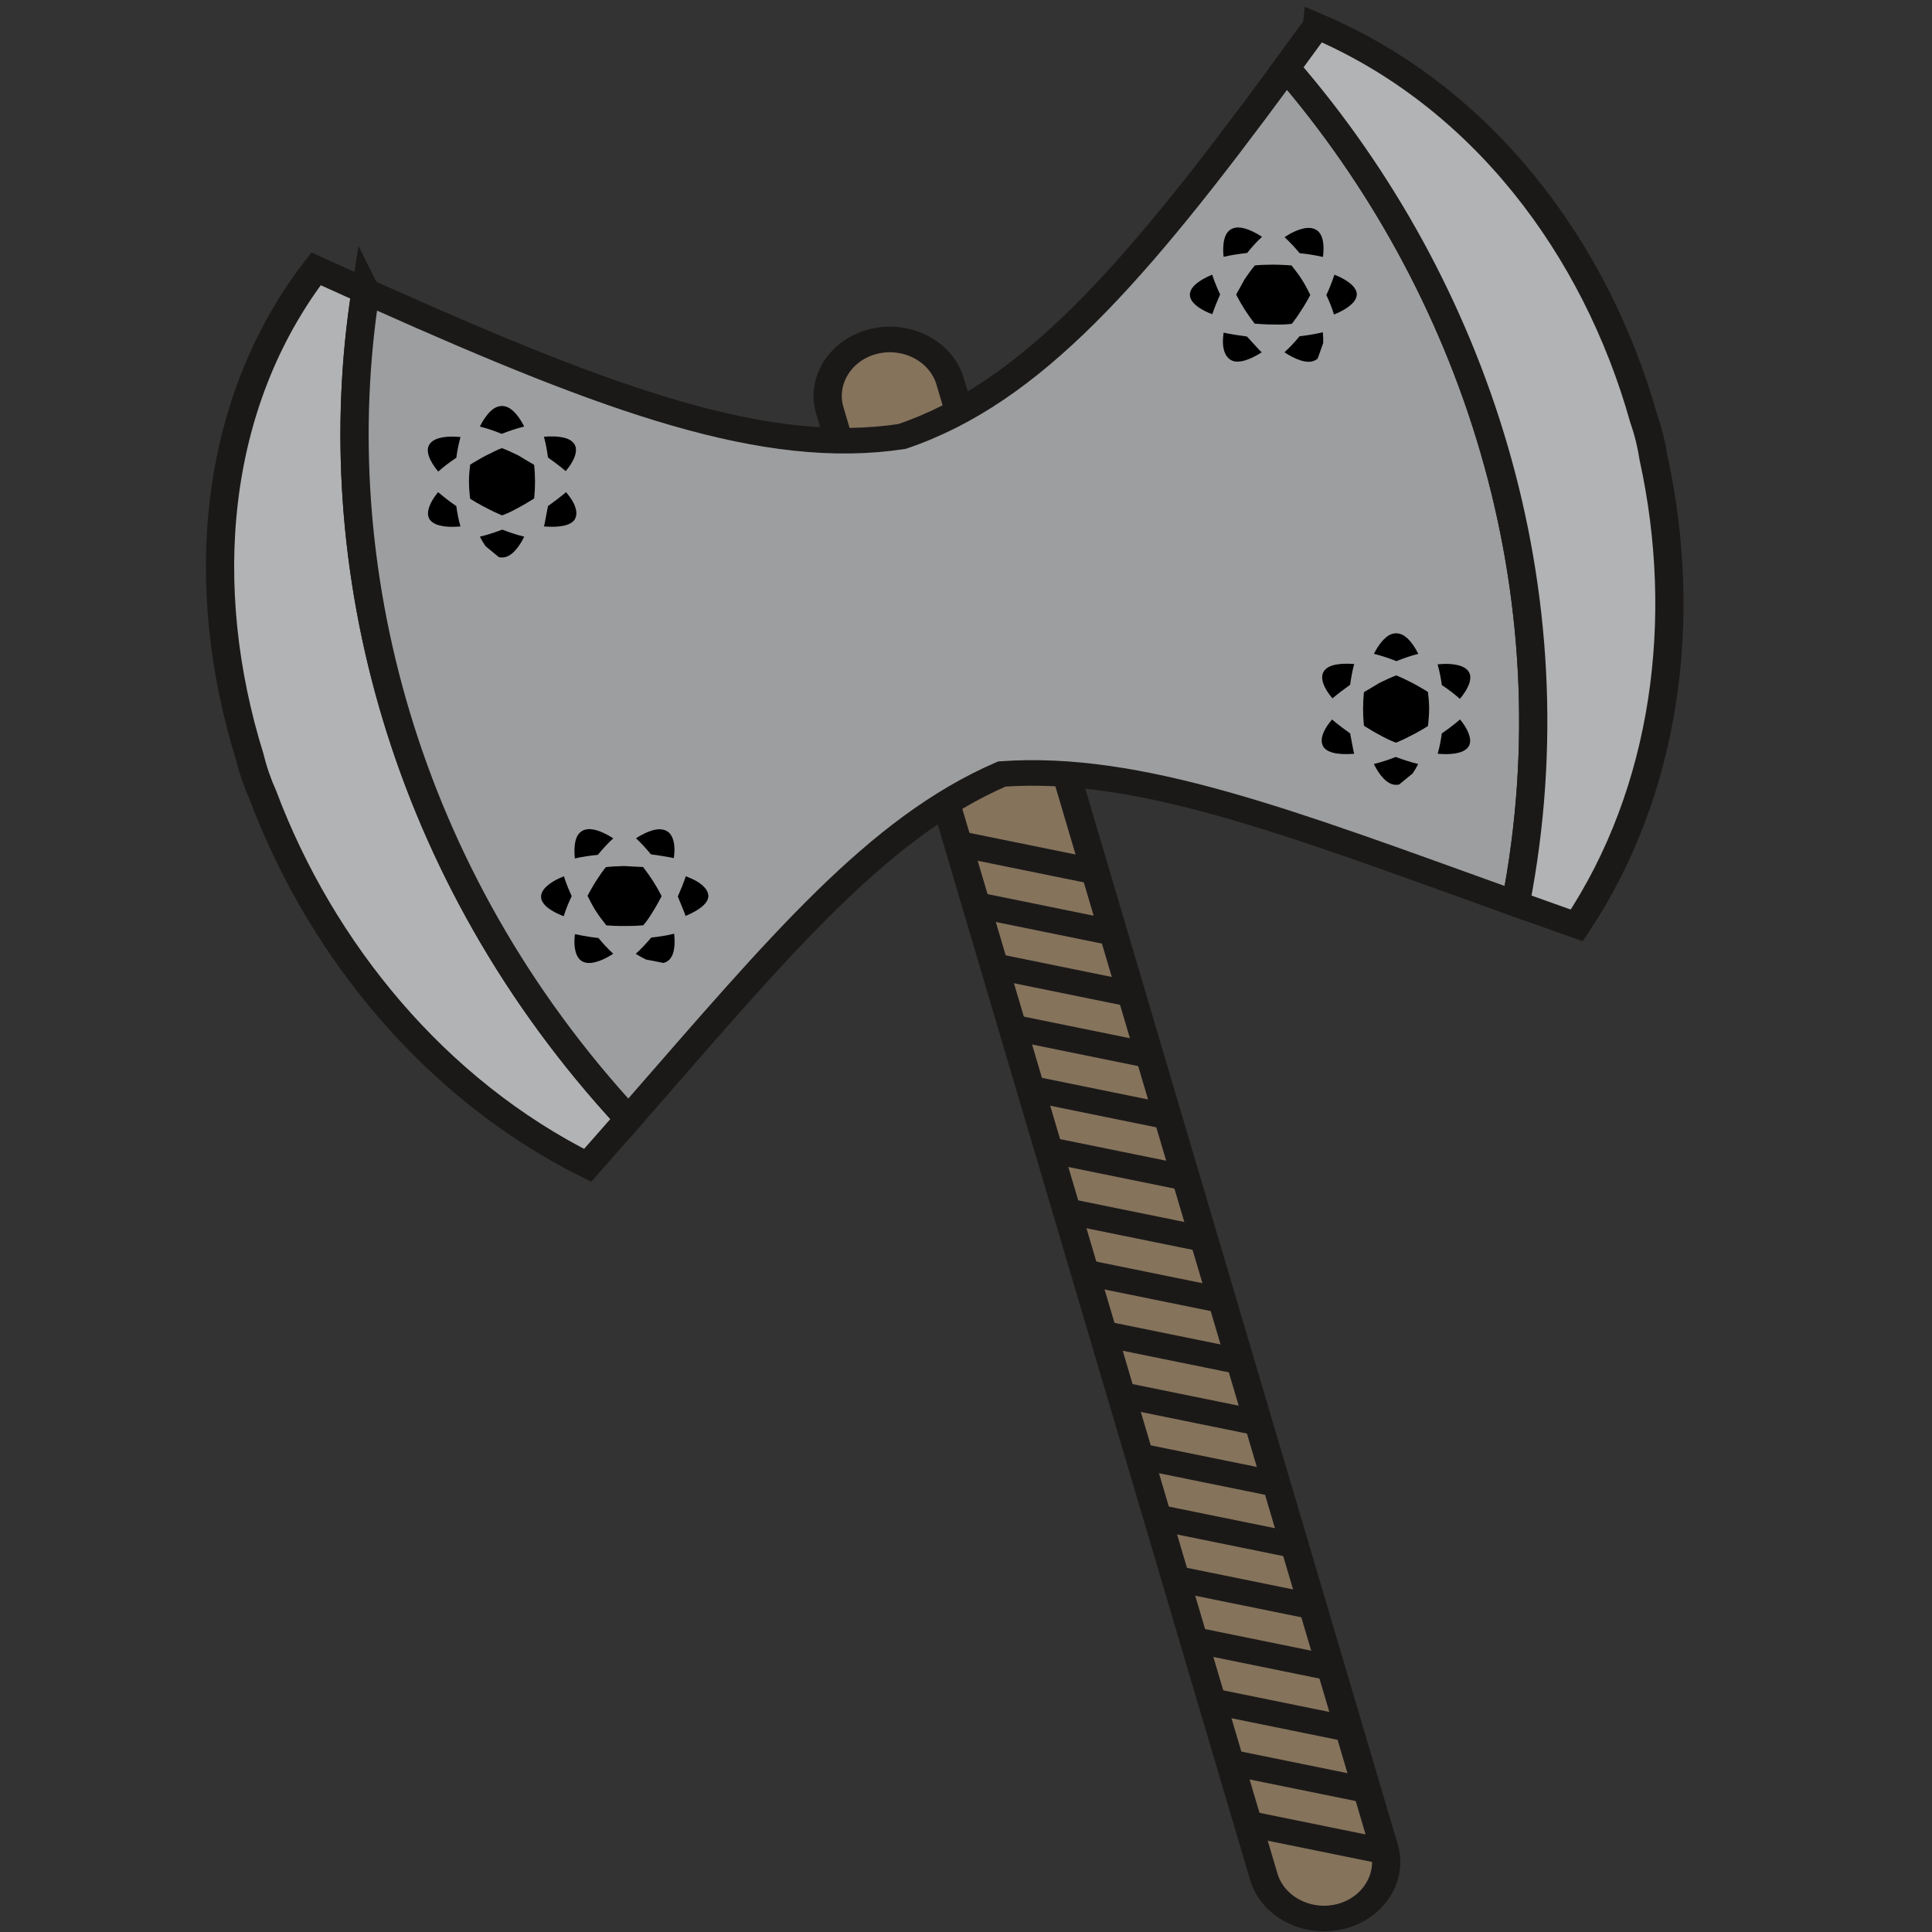 <?xml version="1.0" encoding="UTF-8" standalone="no"?>
<svg
   xmlns:dc="http://purl.org/dc/elements/1.1/"
   xmlns:cc="http://creativecommons.org/ns#"
   xmlns:rdf="http://www.w3.org/1999/02/22-rdf-syntax-ns#"
   xmlns:svg="http://www.w3.org/2000/svg"
   xmlns="http://www.w3.org/2000/svg"
   xmlns:sodipodi="http://sodipodi.sourceforge.net/DTD/sodipodi-0.dtd"
   xmlns:inkscape="http://www.inkscape.org/namespaces/inkscape"
   width="512"
   height="512"
   version="1.1"
   viewBox="0 0 144.498 144.498"
   id="svg2"
   inkscape:version="0.91 r"
   sodipodi:docname="axe.svg">
  <rect x="0" y="0" width="144.498" height="144.498" fill="#333333" stroke="none"/>
  <defs
     id="defs106" />
  <sodipodi:namedview
     pagecolor="#ffffff"
     bordercolor="#666666"
     borderopacity="1"
     objecttolerance="10"
     gridtolerance="10"
     guidetolerance="10"
     inkscape:pageopacity="0"
     inkscape:pageshadow="2"
     inkscape:window-width="1061"
     inkscape:window-height="634"
     id="namedview104"
     showgrid="false"
     inkscape:zoom="0.44851478"
     inkscape:cx="294.01191"
     inkscape:cy="258.63139"
     inkscape:window-x="0"
     inkscape:window-y="0"
     inkscape:window-maximized="0"
     inkscape:current-layer="svg2"
     units="px" />
  <g
     transform="matrix(0.264,0,0,0.239,-0.122,-29.528)"
     id="g4"
     style="fill-rule:evenodd">
    <path
       d="m 248.02,230.38 c 9.373,-2.511 19.096,3.102 21.607,12.475 l 122.95,458.86 c 2.511,9.373 -3.102,19.096 -12.475,21.607 -9.373,2.511 -19.096,-3.102 -21.607,-12.475 l -122.95,-458.86 c -2.511,-9.373 3.102,-19.096 12.475,-21.607 z"
       id="path6"
       inkscape:connector-curvature="0"
       style="fill:#85735c;stroke:#1b1918;stroke-width:8" />
    <path
       d="m 354.03,694.22 38.872,8.74"
       id="path8"
       inkscape:connector-curvature="0"
       style="fill:#ffffff;stroke:#1b1918;stroke-width:8" />
    <path
       d="m 348.9,675.05 38.872,8.74"
       id="path10"
       inkscape:connector-curvature="0"
       style="fill:#ffffff;stroke:#1b1918;stroke-width:8" />
    <path
       d="m 343.76,655.89 38.872,8.74"
       id="path12"
       inkscape:connector-curvature="0"
       style="fill:#ffffff;stroke:#1b1918;stroke-width:8" />
    <path
       d="m 338.63,636.72 38.872,8.74"
       id="path14"
       inkscape:connector-curvature="0"
       style="fill:#ffffff;stroke:#1b1918;stroke-width:8" />
    <path
       d="m 333.49,617.55 38.872,8.74"
       id="path16"
       inkscape:connector-curvature="0"
       style="fill:#ffffff;stroke:#1b1918;stroke-width:8" />
    <path
       d="m 328.36,598.39 38.872,8.74"
       id="path18"
       inkscape:connector-curvature="0"
       style="fill:#ffffff;stroke:#1b1918;stroke-width:8" />
    <path
       d="m 323.22,579.22 38.872,8.74"
       id="path20"
       inkscape:connector-curvature="0"
       style="fill:#ffffff;stroke:#1b1918;stroke-width:8" />
    <path
       d="m 318.09,560.05 38.872,8.74"
       id="path22"
       inkscape:connector-curvature="0"
       style="fill:#ffffff;stroke:#1b1918;stroke-width:8" />
    <path
       d="m 312.95,540.89 38.872,8.74"
       id="path24"
       inkscape:connector-curvature="0"
       style="fill:#ffffff;stroke:#1b1918;stroke-width:8" />
    <path
       d="m 307.81,521.72 38.872,8.74"
       id="path26"
       inkscape:connector-curvature="0"
       style="fill:#ffffff;stroke:#1b1918;stroke-width:8" />
    <path
       d="m 302.68,502.56 38.872,8.74"
       id="path28"
       inkscape:connector-curvature="0"
       style="fill:#ffffff;stroke:#1b1918;stroke-width:8" />
    <path
       d="m 297.54,483.39 38.872,8.74"
       id="path30"
       inkscape:connector-curvature="0"
       style="fill:#ffffff;stroke:#1b1918;stroke-width:8" />
    <path
       d="m 292.41,464.22 38.872,8.74"
       id="path32"
       inkscape:connector-curvature="0"
       style="fill:#ffffff;stroke:#1b1918;stroke-width:8" />
    <path
       d="m 287.27,445.06 38.872,8.74"
       id="path34"
       inkscape:connector-curvature="0"
       style="fill:#ffffff;stroke:#1b1918;stroke-width:8" />
    <path
       d="m 282.14,425.89 38.872,8.74"
       id="path36"
       inkscape:connector-curvature="0"
       style="fill:#ffffff;stroke:#1b1918;stroke-width:8" />
    <path
       d="m 277,406.72 38.872,8.74"
       id="path38"
       inkscape:connector-curvature="0"
       style="fill:#ffffff;stroke:#1b1918;stroke-width:8" />
    <path
       d="m 271.86,387.56 38.872,8.74"
       id="path40"
       inkscape:connector-curvature="0"
       style="fill:#ffffff;stroke:#1b1918;stroke-width:8" />
    <path
       d="m 104.04,214.69 c -4.577,-2.271 -9.261,-4.612 -14.056,-7.021 -29.607,42.595 -33.695,99.873 -18.716,152.93 0.893,4.048 2.133,7.994 3.699,11.846 16.466,48.404 48.82,91.992 91.977,115.79 3.983,-4.97 7.836,-9.82 11.58,-14.55 -63.926,-76.209 -86.612,-173.52 -74.485,-259 z"
       id="path42"
       inkscape:connector-curvature="0"
       style="fill:#b1b3b4;stroke:#1b1918;stroke-width:8" />
    <path
       d="m 364.86,144.8 c -0.633,0.952 -1.262,1.897 -1.889,2.838 -41.126,61.673 -70.369,98.821 -106.98,112.5 -38.417,6.438 -82.153,-10.974 -148.23,-43.609 -1.233,-0.609 -2.472,-1.222 -3.721,-1.842 -12.127,85.483 10.559,182.79 74.485,259 0.844,-1.066 1.681,-2.125 2.514,-3.178 40.602,-51.377 68.161,-87.969 103.25,-104.75 38.788,-3.011 80.956,14.904 141.82,39.1 1.241,0.494 2.489,0.989 3.745,1.487 17.257,-97.962 -11.75,-193.58 -64.994,-261.54 z"
       id="path44"
       inkscape:connector-curvature="0"
       style="fill:#9c9e9f;stroke:#1b1918;stroke-width:8" />
    <path
       d="m 373.52,131.69 c -2.948,4.484 -5.833,8.852 -8.662,13.108 53.243,67.967 82.25,163.58 64.994,261.54 5.608,2.224 11.369,4.498 17.303,6.811 25.476,-42.189 31.702,-96.115 21.759,-146.27 -0.569,-4.118 -1.469,-8.156 -2.719,-12.108 -13.56,-53.441 -45.737,-101 -92.675,-123.09 z"
       id="path46"
       inkscape:connector-curvature="0"
       style="fill:#b1b3b4;stroke:#1b1918;stroke-width:8" />
    <path
       d="m 190.24,384.4 -0.287,-0.323 c -0.761,-0.715 -1.594,-1.003 -2.628,-1.032 -0.489,0.012 -0.929,0.075 -1.404,0.179 -1.918,0.509 -3.668,1.505 -5.278,2.641 1.529,1.581 2.916,3.284 4.239,5.042 2.171,0.313 4.335,0.685 6.476,1.179 0.11,-0.852 0.173,-1.688 0.187,-2.545 -0.02,-1.755 -0.229,-3.694 -1.307,-5.142 z"
       id="path48"
       inkscape:connector-curvature="0" />
    <path
       d="m 194.44,409.38 0.237,0.807 c 1.042,-0.473 2.029,-1.008 2.991,-1.633 1.314,-0.901 2.608,-1.919 3.243,-3.425 0.102,-0.287 0.17,-0.553 0.216,-0.854 0.086,-0.934 -0.217,-1.754 -0.704,-2.535 -1.334,-1.935 -3.571,-3.083 -5.671,-3.989 -0.649,2.153 -1.425,4.257 -2.262,6.343 z"
       id="path50"
       inkscape:connector-curvature="0" />
    <path
       d="m 160.22,397.76 c -1.929,0.858 -3.799,1.932 -5.235,3.51 -0.572,0.679 -0.983,1.339 -1.178,2.216 -0.109,0.678 -0.069,1.237 0.157,1.889 0.658,1.584 2.098,2.664 3.507,3.553 0.869,0.517 1.753,0.958 2.684,1.351 0.608,-2.167 1.369,-4.253 2.276,-6.309 -0.871,-2.029 -1.607,-4.088 -2.211,-6.21 z"
       id="path52"
       inkscape:connector-curvature="0" />
    <path
       d="m 166.28,424.76 c 0.693,0.168 1.306,0.165 2.007,0.066 2.147,-0.396 4.152,-1.569 5.907,-2.819 -1.517,-1.542 -2.898,-3.19 -4.192,-4.921 -0.768,-0.094 -1.535,-0.203 -2.3,-0.327 -1.467,-0.243 -2.925,-0.554 -4.377,-0.881 -0.12,1.138 -0.161,2.253 -0.099,3.4 0.151,1.87 0.575,4.294 2.421,5.246 0.21,0.093 0.413,0.168 0.632,0.235 z"
       id="path54"
       inkscape:connector-curvature="0" />
    <path
       d="m 183.46,423.81 4.988,1.079 c 0.744,-0.231 1.282,-0.597 1.788,-1.188 0.6,-0.79 0.886,-1.632 1.093,-2.593 0.332,-1.793 0.313,-3.557 0.111,-5.364 -2.135,0.571 -4.283,0.948 -6.475,1.199 l -0.405,0.524 c -1.252,1.587 -2.555,3.138 -3.995,4.558 0.926,0.663 1.881,1.256 2.893,1.785 z"
       id="path56"
       inkscape:connector-curvature="0" />
    <path
       d="m 187.73,404.34 0.172,-0.367 c -1.465,-3.194 -3.23,-6.237 -5.256,-9.104 -1.773,-0.077 -3.547,-0.195 -5.316,-0.306 -1.739,0.044 -3.491,0.125 -5.217,0.344 -0.823,1.056 -1.503,2.227 -2.207,3.367 -0.905,1.462 -1.707,2.985 -2.472,4.528 -0.176,0.361 -0.35,0.725 -0.52,1.093 0.668,1.502 1.36,2.979 2.164,4.417 0.959,1.679 2.033,3.255 3.169,4.819 1.349,0.102 2.688,0.193 4.04,0.196 1.337,-0.013 2.667,0.007 4.004,-0.044 0.8,-0.038 1.6,-0.091 2.399,-0.169 1.079,-1.374 1.979,-2.89 2.807,-4.424 0.823,-1.416 1.536,-2.87 2.235,-4.349 z"
       id="path58"
       inkscape:connector-curvature="0" />
    <path
       d="m 170.27,383.66 -0.7,-0.258 c -1.234,-0.394 -2.406,-0.594 -3.649,-0.117 l -0.389,0.193 c -1.162,0.723 -1.665,1.775 -1.997,3.069 -0.407,1.867 -0.401,3.744 -0.208,5.641 2.142,-0.55 4.302,-0.902 6.499,-1.121 1.354,-1.818 2.778,-3.558 4.375,-5.169 -1.238,-0.896 -2.522,-1.65 -3.931,-2.238 z"
       id="path60"
       inkscape:connector-curvature="0" />
    <path
       d="m 163.6,263.75 -0.087,-0.423 c -0.302,-1 -0.879,-1.666 -1.76,-2.208 -0.429,-0.234 -0.842,-0.4 -1.305,-0.546 -1.915,-0.518 -3.929,-0.531 -5.891,-0.352 0.533,2.134 0.883,4.302 1.15,6.487 1.724,1.356 3.412,2.761 5.019,4.259 0.521,-0.682 0.994,-1.375 1.435,-2.111 0.86,-1.53 1.648,-3.313 1.439,-5.106 z"
       id="path62"
       inkscape:connector-curvature="0" />
    <path
       d="m 154.75,287.47 -0.198,0.818 c 1.139,0.111 2.261,0.141 3.406,0.082 1.588,-0.123 3.218,-0.358 4.521,-1.344 0.232,-0.198 0.424,-0.394 0.614,-0.631 0.542,-0.766 0.689,-1.627 0.658,-2.548 -0.188,-2.342 -1.551,-4.456 -2.917,-6.29 -1.639,1.54 -3.362,2.974 -5.131,4.362 z"
       id="path64"
       inkscape:connector-curvature="0" />
    <path
       d="m 130.93,260.31 c -2.1,-0.222 -4.256,-0.226 -6.289,0.422 -0.835,0.302 -1.521,0.668 -2.128,1.33 -0.434,0.533 -0.678,1.036 -0.809,1.714 -0.222,1.7 0.485,3.356 1.261,4.83 0.494,0.882 1.039,1.706 1.649,2.512 1.61,-1.573 3.312,-2.999 5.125,-4.325 0.26,-2.193 0.653,-4.344 1.19,-6.483 z"
       id="path66"
       inkscape:connector-curvature="0" />
    <path
       d="m 122.68,286.72 c 0.516,0.492 1.049,0.796 1.705,1.061 2.057,0.73 4.38,0.718 6.525,0.513 -0.543,-2.094 -0.914,-4.212 -1.17,-6.358 -0.619,-0.466 -1.228,-0.943 -1.829,-1.433 -1.149,-0.944 -2.256,-1.943 -3.35,-2.952 -0.674,0.926 -1.266,1.871 -1.786,2.895 -0.804,1.695 -1.649,4.006 -0.526,5.754 0.136,0.186 0.274,0.352 0.43,0.52 z"
       id="path68"
       inkscape:connector-curvature="0" />
    <path
       d="m 138.03,294.48 3.781,3.429 c 0.76,0.172 1.408,0.124 2.143,-0.135 0.915,-0.384 1.583,-0.97 2.243,-1.699 1.184,-1.387 2.05,-2.924 2.778,-4.589 -2.134,-0.573 -4.183,-1.321 -6.207,-2.199 l -0.612,0.251 c -1.878,0.749 -3.781,1.44 -5.739,1.95 0.471,1.037 1.001,2.029 1.613,2.993 z"
       id="path70"
       inkscape:connector-curvature="0" />
    <path
       d="m 151.46,279.76 0.332,-0.232 c 0.328,-3.498 0.321,-7.017 0,-10.512 -1.497,-0.953 -2.974,-1.943 -4.45,-2.923 -1.528,-0.832 -3.086,-1.637 -4.69,-2.311 -1.241,0.503 -2.415,1.178 -3.595,1.812 -1.514,0.814 -2.971,1.731 -4.405,2.685 -0.333,0.225 -0.666,0.453 -0.997,0.686 -0.173,1.635 -0.311,3.26 -0.335,4.907 -0.01,1.933 0.133,3.835 0.335,5.758 1.117,0.763 2.232,1.511 3.401,2.19 1.164,0.657 2.306,1.34 3.489,1.964 0.712,0.367 1.431,0.721 2.162,1.053 1.621,-0.65 3.159,-1.514 4.643,-2.428 1.42,-0.815 2.765,-1.718 4.11,-2.649 z"
       id="path72"
       inkscape:connector-curvature="0" />
    <path
       d="m 146.68,253.12 -0.477,-0.574 c -0.871,-0.958 -1.786,-1.718 -3.101,-1.926 l -0.433,-0.027 c -1.367,0.045 -2.329,0.705 -3.264,1.659 -1.286,1.413 -2.219,3.042 -3.001,4.782 2.13,0.594 4.176,1.37 6.188,2.279 2.082,-0.897 4.185,-1.692 6.373,-2.289 -0.625,-1.395 -1.359,-2.69 -2.286,-3.903 z"
       id="path74"
       inkscape:connector-curvature="0" />
    <path
       d="m 375.07,334.88 0.087,-0.423 c 0.302,-1 0.879,-1.666 1.76,-2.208 0.429,-0.234 0.842,-0.4 1.305,-0.546 1.915,-0.518 3.929,-0.531 5.891,-0.352 -0.533,2.134 -0.883,4.302 -1.15,6.487 -1.724,1.356 -3.412,2.761 -5.019,4.259 -0.521,-0.682 -0.994,-1.375 -1.435,-2.111 -0.86,-1.53 -1.648,-3.313 -1.439,-5.106 z"
       id="path76"
       inkscape:connector-curvature="0" />
    <path
       d="m 383.91,358.61 0.198,0.818 c -1.139,0.111 -2.261,0.141 -3.406,0.082 -1.588,-0.123 -3.218,-0.358 -4.521,-1.344 -0.232,-0.198 -0.424,-0.394 -0.614,-0.631 -0.542,-0.766 -0.689,-1.627 -0.658,-2.548 0.188,-2.342 1.551,-4.456 2.917,-6.29 1.639,1.54 3.362,2.974 5.131,4.362 z"
       id="path78"
       inkscape:connector-curvature="0" />
    <path
       d="m 407.74,331.44 c 2.1,-0.222 4.256,-0.226 6.289,0.422 0.835,0.302 1.521,0.668 2.128,1.33 0.434,0.533 0.678,1.036 0.809,1.714 0.222,1.7 -0.485,3.356 -1.261,4.83 -0.494,0.882 -1.039,1.706 -1.649,2.512 -1.61,-1.573 -3.312,-2.999 -5.125,-4.325 -0.26,-2.193 -0.653,-4.344 -1.19,-6.483 z"
       id="path80"
       inkscape:connector-curvature="0" />
    <path
       d="m 415.99,357.85 c -0.516,0.492 -1.049,0.796 -1.705,1.061 -2.057,0.73 -4.38,0.718 -6.525,0.513 0.543,-2.094 0.914,-4.212 1.17,-6.358 0.619,-0.466 1.228,-0.943 1.829,-1.433 1.149,-0.944 2.256,-1.943 3.35,-2.952 0.673,0.926 1.266,1.871 1.786,2.895 0.804,1.695 1.649,4.006 0.526,5.754 -0.136,0.186 -0.274,0.352 -0.43,0.52 z"
       id="path82"
       inkscape:connector-curvature="0" />
    <path
       d="m 400.63,365.62 -3.781,3.429 c -0.76,0.172 -1.408,0.124 -2.143,-0.135 -0.915,-0.384 -1.583,-0.97 -2.243,-1.699 -1.184,-1.387 -2.05,-2.924 -2.778,-4.589 2.134,-0.573 4.183,-1.321 6.207,-2.199 l 0.612,0.251 c 1.878,0.749 3.781,1.44 5.739,1.95 -0.471,1.037 -1.001,2.029 -1.613,2.993 z"
       id="path84"
       inkscape:connector-curvature="0" />
    <path
       d="m 387.2,350.89 -0.332,-0.232 c -0.328,-3.498 -0.321,-7.017 -10e-5,-10.512 1.497,-0.953 2.974,-1.943 4.45,-2.923 1.528,-0.832 3.086,-1.637 4.69,-2.311 1.241,0.503 2.415,1.178 3.595,1.812 1.514,0.814 2.971,1.731 4.405,2.685 0.333,0.225 0.666,0.453 0.997,0.686 0.173,1.635 0.311,3.26 0.335,4.907 0.01,1.933 -0.133,3.835 -0.335,5.758 -1.117,0.763 -2.232,1.511 -3.401,2.19 -1.164,0.657 -2.306,1.34 -3.489,1.964 -0.712,0.367 -1.431,0.721 -2.162,1.053 -1.621,-0.65 -3.159,-1.514 -4.643,-2.428 -1.42,-0.815 -2.765,-1.718 -4.11,-2.649 z"
       id="path86"
       inkscape:connector-curvature="0" />
    <path
       d="m 391.99,324.25 0.477,-0.574 c 0.871,-0.958 1.786,-1.718 3.101,-1.926 l 0.433,-0.027 c 1.367,0.045 2.329,0.705 3.264,1.659 1.286,1.413 2.219,3.042 3.001,4.782 -2.13,0.594 -4.176,1.37 -6.188,2.279 -2.082,-0.897 -4.185,-1.692 -6.373,-2.289 0.625,-1.395 1.359,-2.69 2.286,-3.903 z"
       id="path88"
       inkscape:connector-curvature="0" />
    <path
       d="m 337.81,217.07 -0.136,-0.409 c -0.239,-1.017 -0.072,-1.882 0.42,-2.792 0.255,-0.417 0.529,-0.767 0.857,-1.126 1.399,-1.407 3.138,-2.424 4.926,-3.25 0.605,2.115 1.386,4.167 2.247,6.193 -0.815,2.036 -1.574,4.097 -2.217,6.198 -0.793,-0.33 -1.549,-0.694 -2.298,-1.111 -1.51,-0.895 -3.084,-2.046 -3.8,-3.703 z"
       id="path90"
       inkscape:connector-curvature="0" />
    <path
       d="m 357.33,233.19 0.581,0.609 c -0.931,0.666 -1.887,1.253 -2.909,1.774 -1.437,0.688 -2.966,1.299 -4.588,1.096 -0.3,-0.056 -0.564,-0.129 -0.847,-0.239 -0.852,-0.393 -1.41,-1.065 -1.844,-1.877 -1.009,-2.123 -0.885,-4.634 -0.619,-6.906 2.189,0.514 4.399,0.894 6.625,1.212 z"
       id="path92"
       inkscape:connector-curvature="0" />
    <path
       d="m 364.38,197.76 c 1.708,-1.242 3.572,-2.324 5.657,-2.779 0.874,-0.156 1.651,-0.182 2.508,0.088 0.642,0.244 1.106,0.558 1.558,1.08 1.042,1.362 1.258,3.149 1.323,4.814 0.013,1.011 -0.047,1.996 -0.172,3 -2.18,-0.557 -4.368,-0.941 -6.601,-1.183 -1.322,-1.769 -2.737,-3.435 -4.272,-5.019 z"
       id="path94"
       inkscape:connector-curvature="0" />
    <path
       d="m 384.73,216.5 c -0.201,0.684 -0.51,1.214 -0.946,1.772 -1.416,1.661 -3.435,2.812 -5.395,3.707 -0.577,-2.085 -1.314,-4.105 -2.166,-6.091 0.303,-0.713 0.592,-1.431 0.867,-2.155 0.523,-1.392 0.982,-2.81 1.425,-4.231 1.046,0.465 2.032,0.987 2.994,1.614 1.544,1.065 3.431,2.645 3.333,4.72 -0.025,0.229 -0.061,0.442 -0.113,0.665 z"
       id="path96"
       inkscape:connector-curvature="0" />
    <path
       d="m 375.32,230.91 -1.56,4.859 c -0.572,0.529 -1.157,0.812 -1.923,0.955 -0.984,0.125 -1.856,-0.049 -2.792,-0.35 -1.719,-0.61 -3.237,-1.508 -4.701,-2.585 1.561,-1.563 2.962,-3.236 4.276,-5.008 l 0.656,-0.089 c 2.001,-0.291 3.995,-0.644 5.945,-1.181 0.111,1.134 0.147,2.257 0.099,3.398 z"
       id="path98"
       inkscape:connector-curvature="0" />
    <path
       d="m 356.32,224.86 -0.404,-0.035 c -2.033,-2.865 -3.787,-5.916 -5.256,-9.104 0.82,-1.574 1.604,-3.169 2.393,-4.757 0.908,-1.484 1.854,-2.961 2.906,-4.346 1.326,-0.185 2.68,-0.188 4.02,-0.228 1.718,-0.053 3.438,0.014 5.157,0.123 0.401,0.028 0.803,0.059 1.206,0.096 0.967,1.33 1.9,2.668 2.743,4.082 0.975,1.67 1.802,3.388 2.589,5.154 -0.586,1.219 -1.177,2.425 -1.85,3.596 -0.68,1.151 -1.327,2.314 -2.04,3.446 -0.433,0.674 -0.879,1.34 -1.346,1.993 -1.729,0.247 -3.493,0.269 -5.235,0.218 -1.638,0.004 -3.253,-0.105 -4.884,-0.239 z"
       id="path100"
       inkscape:connector-curvature="0" />
    <path
       d="m 347.14,199.4 0.126,-0.735 c 0.276,-1.266 0.688,-2.381 1.723,-3.219 l 0.361,-0.24 c 1.207,-0.645 2.37,-0.554 3.656,-0.195 1.82,0.581 3.443,1.525 4.99,2.64 -1.547,1.579 -2.932,3.274 -4.22,5.067 -2.251,0.264 -4.471,0.627 -6.664,1.204 -0.157,-1.52 -0.168,-3.01 0.028,-4.523 z"
       id="path102"
       inkscape:connector-curvature="0" />
  </g>
</svg>
